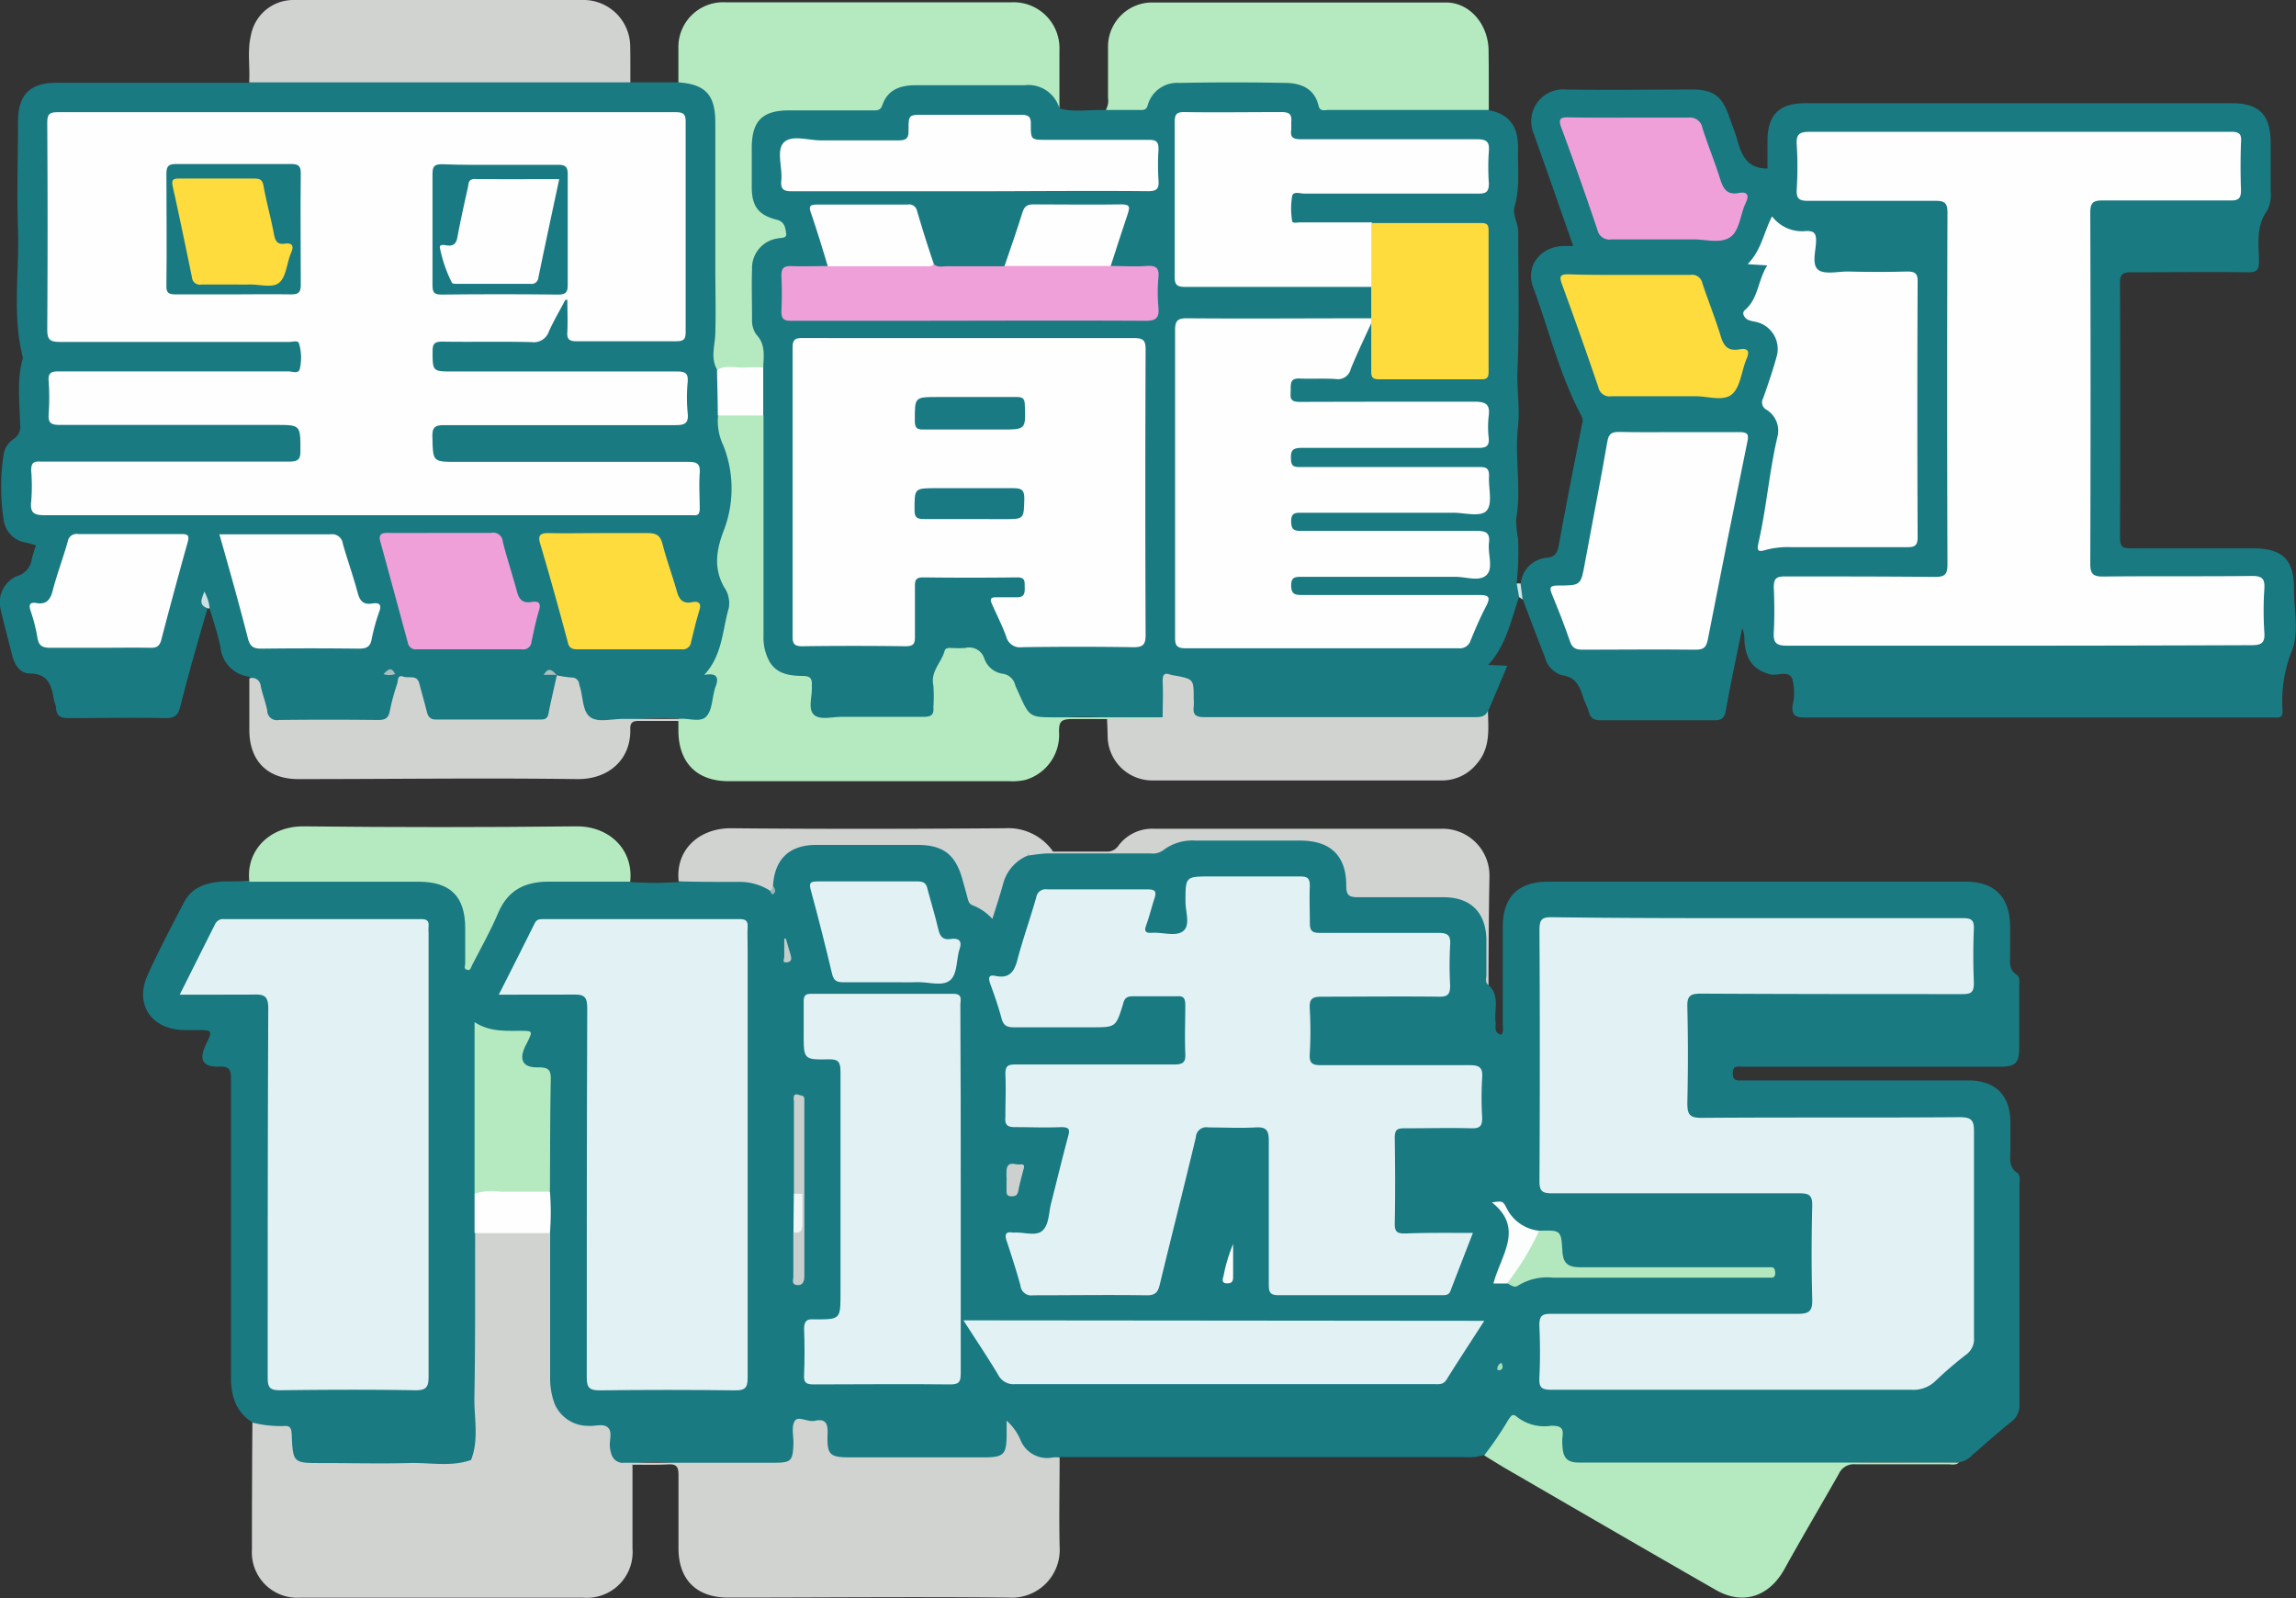 <svg id="圖層_1" data-name="圖層 1" xmlns="http://www.w3.org/2000/svg" viewBox="0 0 240.06 167.1"><rect x="0" y="0" width="240.06" height="167.1" fill="#333333" stroke="none"/><defs><style>.cls-1{fill:#197a82;}.cls-2{fill:#d1d3d1;}.cls-3{fill:#b5eac0;}.cls-4{fill:#cbe0e2;}.cls-5{fill:#d2e5e6;}.cls-6{fill:#e2f2f4;}.cls-7{fill:#b3e8bf;}.cls-8{fill:#fefefe;}.cls-9{fill:#fcfdfd;}.cls-10{fill:#c7cecd;}.cls-11{fill:#c8cfcd;}.cls-12{fill:#ccd1cf;}.cls-13{fill:#f0f6f6;}.cls-14{fill:#fafcfc;}.cls-15{fill:#c2cccb;}.cls-16{fill:#a5dfba;}.cls-17{fill:#97b7b8;}.cls-18{fill:#fedc3e;}.cls-19{fill:#f0a0d8;}.cls-20{fill:#aabebe;}.cls-21{fill:#197a83;}</style></defs><title>23</title><path class="cls-1" d="M155.63,103c1.22,1.1.58,2.55.74,3.85.06.51-.22,1.16.62,1.34.25-.37.12-.77.13-1.14,0-3.36,0-6.72,0-10.08,0-3.19,1.59-4.79,4.8-4.79q21.76,0,43.54,0c3.12,0,4.69,1.6,4.71,4.74,0,.92,0,1.84,0,2.76s-.18,1.66.69,2.25c.39.26.26.81.26,1.24q0,3.18,0,6.36c0,1.64-.41,2-2,2H182.94c-.24,0-.48,0-.72,0-.49,0-1.06-.18-1.05.7s.53.73,1.05.73H205c.32,0,.64,0,1,0,2.68.12,4.1,1.52,4.2,4.2,0,1,0,2.08,0,3.12,0,.85-.21,1.73.71,2.35.36.24.24.81.24,1.25,0,7.64,0,15.27,0,22.91a2.15,2.15,0,0,1-.85,1.86c-1.4,1.12-2.74,2.32-4.1,3.5a2.42,2.42,0,0,1-1.34.74c-3.75.15-7.51-.11-11.25.09-9.18.49-18.35.07-27.53.22h-.72c-1.61-.06-2.22-.64-2.36-2.24s-.14-1.53-1.69-1.6a4.39,4.39,0,0,1-2.09-.47c-.84-.51-1.32-.15-1.74.57-.3.51-.6,1-.95,1.52a2.51,2.51,0,0,1-1.34,1.14,5.2,5.2,0,0,1-1.88.23H112.22c-.48,0-1,0-1.43,0-2.08.75-3.2.35-5.05-2.58-.22.29-.11.62-.15.91a2,2,0,0,1-2,2c-1.23.1-2.47,0-3.71,0-3.6,0-7.2,0-10.79,0-2.06,0-3-.78-2.92-2.71.06-1-.39-1.21-2-1.2-1,0-.85.63-.87,1.22-.1,3.07-.18,3.16-3.22,3.16H73c-1.64,0-3.24-.33-4.89-.27-1.07,0-2.14.18-3.21.2-1.15-.28-1.39-1.19-1.5-2.19-.18-1.5-.17-1.5-1.58-1.59-2.75-.19-3.93-1.21-4.51-3.91a7.28,7.28,0,0,1-.18-1.54c0-5,0-10.06,0-15.09q-.06-2.12,0-4.23c0-3.67,0-7.35,0-11,0-1-.21-1.62-1.41-1.72s-1.67-1.06-1.25-2.41.42-1.34-1-1.35a7.53,7.53,0,0,1-2.5-.25c-.8-.28-1.07,0-1.06.8,0,2.16,0,4.31,0,6.47v9.7c0,1.36,0,2.72,0,4.07.06,7.39,0,14.78,0,22.17,0,1.64-.53,2.15-2.18,2.16q-7.67.06-15.34,0c-1.6,0-2.18-.6-2.4-2.22s-.19-1.49-1.71-1.63a2.53,2.53,0,0,1-2-.67c-1.68-1.11-2.13-2.78-2.13-4.67q0-15.59,0-31.19c0-1-.21-1.31-1.24-1.27-1.7.07-2.14-.72-1.4-2.26s.74-1.56-1-1.56c-.44,0-.88,0-1.32,0-3.37-.08-5.13-2.69-3.76-5.74,1.17-2.59,2.5-5.1,3.81-7.62.86-1.64,2.43-2.08,4.13-2.18.87,0,1.75,0,2.63-.07a2,2,0,0,1,1.48-.35H43.48a7.68,7.68,0,0,1,1.9.25A4.25,4.25,0,0,1,49,96.52c0,1.31,0,2.62.15,4a47.34,47.34,0,0,0,2.65-5.09,5.65,5.65,0,0,1,5.7-3.56h7a1.94,1.94,0,0,1,1.47.36,42.54,42.54,0,0,0,5,0c.09-.07.19-.19.3-.19,3-.14,6.12-.7,9.05.7.12.07.21.17.33.25.1-.21-.1-.39-.08-.59a4.24,4.24,0,0,1,4.4-4.28c3.78-.17,7.58-.18,11.36,0,2.67.12,3.9,1.22,4.59,3.77.37,1.34.77,2.59,2.16,3.23a.76.76,0,0,1,.46.68c.29-1.22.73-2.4,1.11-3.6a4.32,4.32,0,0,1,2.88-3,6.62,6.62,0,0,1,2.47-.1c2.3.13,4.61,0,6.92,0A20.64,20.64,0,0,0,124,87.62a4.27,4.27,0,0,1,1.43-.14h10.19a7.25,7.25,0,0,1,1.54.15,4.45,4.45,0,0,1,4,4.29c.21,1.54.21,1.55,1.74,1.55,2.76,0,5.52,0,8.27,0a4.19,4.19,0,0,1,4,2.16,6,6,0,0,1,.43,2.69C155.61,99.89,155.41,101.45,155.63,103Z"/><path class="cls-1" d="M159,61a3,3,0,0,1,2.79-2.69c.69-.08,1-.38,1.17-1.17.77-4.32,1.64-8.62,2.48-12.93a.9.9,0,0,0-.07-.68c-2.29-4.28-3.41-9-5.08-13.53-.82-2.24.82-4.18,3.11-4.28h1.09l-2.64-7.54c-.49-1.39-1-2.79-1.48-4.18a3.34,3.34,0,0,1,3.41-4.64c4.4.07,8.8,0,13.19,0,2.13,0,3.06.69,3.76,2.66.3.87.66,1.72.91,2.6.45,1.59,1,3,3.16,3,0-.88,0-1.86,0-2.83,0-2.82,1.23-4,4-4h44.52c2.87,0,4.07,1.2,4.09,4.08,0,1.72,0,3.44,0,5.16a3.49,3.49,0,0,1-.37,2c-1.19,1.65-.87,3.49-.85,5.29,0,.89-.22,1.16-1.13,1.15-4.08-.05-8.16,0-12.24,0-.87,0-1.16.19-1.16,1.12q.06,13.32,0,26.63c0,1,.31,1.12,1.16,1.11,4.24,0,8.48,0,12.72,0,3.14,0,4.36,1.21,4.31,4.38,0,2.19.59,4.54-.3,6.53a14.26,14.26,0,0,0-.89,6.12c0,.55-.23.7-.71.66-.2,0-.4,0-.6,0q-24.3,0-48.6,0c-1,0-1.45-.2-1.32-1.3A5.58,5.58,0,0,0,187.4,71c-.41-1-1.56-.27-2.36-.5-1.69-.48-2.51-1.47-2.65-3.52a3.24,3.24,0,0,0-.23-1.31c-.58,2.88-1.21,5.75-1.72,8.64-.15.84-.48,1-1.25,1q-5.88,0-11.76,0c-.69,0-1.12-.14-1.31-.87-.14-.53-.42-1-.6-1.56-.36-1.12-.74-2.08-2.2-2.28a2.6,2.6,0,0,1-1.77-1.82q-1.19-3.07-2.35-6.16C158.89,62.12,158.5,61.59,159,61Z"/><path class="cls-1" d="M158.83,62.43c-.86,2.39-1.3,5-3.23,7.09l2,.09-2,4.73a.92.92,0,0,1-1,.88,13.85,13.85,0,0,1-1.44,0H126.6c-1.78,0-2-.24-2-2,0-.32,0-.64,0-1a1.73,1.73,0,0,0-2.24-1.22c-.39.21-.32.61-.35,1-.08.94.18,1.92-.27,2.83-.42.42-1,.32-1.47.35-2.2.15-4.37-.2-6.57-.23a30.64,30.64,0,0,0-4.28.26,2.29,2.29,0,0,1-2.81-1.78,13,13,0,0,0-.52-1.21,2.56,2.56,0,0,0-1.55-1.55,4.23,4.23,0,0,1-2-1.71,2.28,2.28,0,0,0-3.91.17,4.66,4.66,0,0,0-.68,2.62c0,.72,0,1.44,0,2.15a1.17,1.17,0,0,1-1.27,1.28q-5.45.09-10.91,0a1.09,1.09,0,0,1-1.21-1.3c.29-2-.46-3-2.54-3.18a2.65,2.65,0,0,1-2.09-1.95,6.53,6.53,0,0,1-.44-2.35c0-7.67,0-15.34,0-23,0-1.64,0-3.27,0-4.9a5.72,5.72,0,0,0-.79-3.67A3.45,3.45,0,0,1,78.27,33c0-1.52,0-3,0-4.55a3.68,3.68,0,0,1,2.56-3.79c.32-.12.74-.18.74-.66s-.35-.62-.69-.73c-2.06-.67-2.65-2.24-2.62-4.22,0-1.2,0-2.4,0-3.59,0-3,1.29-4.25,4.24-4.28q3.9,0,7.79,0a2,2,0,0,0,2-1,3.28,3.28,0,0,1,2.93-1.59c4.12-.08,8.24-.09,12.35,0,2,0,2.8.86,3.18,2.74,1.6.45,3.22.1,4.83.18a4.75,4.75,0,0,1,2.58-.32,1.74,1.74,0,0,0,1.77-.94,3.62,3.62,0,0,1,3.37-1.91c3.75-.08,7.5-.09,11.25,0a3.68,3.68,0,0,1,3.45,2c.41.8,1.07.84,1.81.84h14a2.69,2.69,0,0,1,1.84.34c2.58.48,3.11,2.19,3.07,4.13s.21,4-.36,5.95c-.25.85.39,1.74.38,2.68,0,4.83.13,9.67-.08,14.49-.08,2,.27,3.88.06,5.81-.37,3.24.37,6.5-.2,9.75a11.68,11.68,0,0,0,.2,2,28.92,28.92,0,0,1-.15,4.65A1.64,1.64,0,0,1,158.83,62.43Z"/><path class="cls-1" d="M65.91,8.61h5a3.16,3.16,0,0,1,4,2.12,5.77,5.77,0,0,1,.27,1.89c0,7.33,0,14.67,0,22,0,1.35-.34,2.7.15,4a32.54,32.54,0,0,1,.08,4.63,3.7,3.7,0,0,0,.75,3.35.4.4,0,0,1,.09.22c.45,3.07.86,6.12-.41,9.14a5.62,5.62,0,0,0,.11,5,4,4,0,0,1,.5,3.11c-.54,1.9-.62,3.95-1.75,5.67-.11.18-.19.37,0,.51.77.43.48,1.08.36,1.69-.07.36-.17.7-.26,1-.63,2.52-1.28,2.89-3.91,2.19-2.59-.17-5.16.19-7.74.21-1.63,0-1.88-.21-2.35-1.79a3,3,0,0,1-.16-.57,2.34,2.34,0,0,0-2.08-2.25c-.25-.17-.43-.47-.73-.44a.69.69,0,0,1,.59.5,11.85,11.85,0,0,1-.8,3.72,1.21,1.21,0,0,1-1.32.82c-3.51,0-7,0-10.54,0a1.43,1.43,0,0,1-1.48-1.15c-.21-.73-.41-1.46-.64-2.18-.17-.53-.46-.95-1.08-1s-.72.52-.87,1c-.2.65-.4,1.3-.55,2a1.64,1.64,0,0,1-1.81,1.39c-3.31,0-6.63,0-9.94,0a1.76,1.76,0,0,1-1.92-1.56c-.29-1.1-.37-2.33-1.42-3.08a3.43,3.43,0,0,1-3-3.09c-.28-1.4-.76-2.75-1.15-4.13-.19-.41-.53-.75-.49-1.26-.23.51.32.8.31,1.25-1,3.45-2,6.89-2.87,10.36-.25,1-.66,1.22-1.62,1.2-3.36-.06-6.72,0-10.07,0-.76,0-1.22-.14-1.3-1,0-.31-.17-.61-.22-.93-.25-1.45-.57-2.71-2.51-2.73-1,0-1.58-.85-1.83-1.82-.43-1.66-.87-3.32-1.26-5a3,3,0,0,1,1.68-3.35A2.09,2.09,0,0,0,3.3,58.54c.12-.5.29-1,.46-1.53L2.7,56.73A2.76,2.76,0,0,1,.38,54.32a22.09,22.09,0,0,1,0-6.79,2.3,2.3,0,0,1,1-1.59,1.6,1.6,0,0,0,.72-1.65c-.05-2.18-.33-4.39.21-6.56a.93.93,0,0,0,.08-.35c-1.14-4.45-.35-9-.51-13.47-.13-3.71,0-7.44,0-11.15,0-2.86,1.23-4.1,4.07-4.11l20.15,0a2.36,2.36,0,0,1,1.6-.35H64.31A2.39,2.39,0,0,1,65.91,8.61Z"/><path class="cls-2" d="M57.52,128.9c0,5.06,0,10.12,0,15.19a7.58,7.58,0,0,0,.47,2.69,3.78,3.78,0,0,0,3.48,2.3c.71.08,1.58-.29,2.09.18s.12,1.36.21,2.06.27,1.43,1.15,1.62c.38.19.85-.09,1.21.21q0,4.36,0,8.75A4.78,4.78,0,0,1,61,167.05H31.34a4.74,4.74,0,0,1-5-5q0-6.66.05-13.31a12,12,0,0,0,3.32.36c.66-.07.76.3.79.87.13,3,.14,3,3.15,3s6.07.08,9.1,0c2.17-.07,4.37.43,6.5-.32.85-2.16.31-4.4.35-6.6.11-5.7.06-11.41.08-17.12A16.92,16.92,0,0,1,57.52,128.9Z"/><path class="cls-2" d="M66.17,153.15c-.4-.09-.85.12-1.21-.21H80.89c1.88,0,2-.19,2.07-2.06,0-.8-.23-1.79.15-2.33s1.37.18,2.11,0c1.07-.23,1.34.25,1.31,1.29-.08,2.33.19,2.54,2.49,2.54h13.66c2.34,0,2.57-.23,2.57-2.62v-1.22a5.68,5.68,0,0,1,1.44,2,3,3,0,0,0,3.38,1.85,3.5,3.5,0,0,1,.72,0c0,3.11-.07,6.23,0,9.34a5,5,0,0,1-5.28,5.31c-9.79-.1-19.57,0-29.36,0-3.32,0-5.21-1.87-5.21-5.16,0-2.56,0-5.12,0-7.67,0-.82-.2-1.15-1.06-1.1C68.65,153.18,67.41,153.14,66.17,153.15Z"/><path class="cls-3" d="M75,38.68c-.74-1.23-.25-2.51-.21-3.79.07-2.4,0-4.8,0-7.2V12.82c0-2.88-1-4-3.86-4.21,0-1.2,0-2.4,0-3.59A4.68,4.68,0,0,1,75.83.24h29.94a4.8,4.8,0,0,1,5,5c0,2,0,4.07,0,6.11a3.37,3.37,0,0,0-3.65-2.44c-3.79,0-7.59,0-11.38,0-1.6,0-2.94.45-3.5,2.12-.2.58-.63.51-1.06.51H82.53c-2.82,0-3.92,1.1-3.93,3.91,0,1.36,0,2.72,0,4.08,0,2,.66,2.95,2.6,3.44.87.22.9.85,1,1.42s-.57.45-.89.54a3.12,3.12,0,0,0-2.68,3.19c-.06,1.75,0,3.51,0,5.27a2.56,2.56,0,0,0,.44,1.58c1,1.05.77,2.26.73,3.47C78.22,39.1,76.59,38.72,75,38.68Z"/><path class="cls-3" d="M70.93,75.17c1-.13,2.25.41,2.89-.23s.62-1.84.89-2.79a1.55,1.55,0,0,1,.06-.23c.42-1,.28-1.62-1.14-1.35,1.92-2.06,1.89-4.68,2.57-7a2.94,2.94,0,0,0-.48-2.17c-1.1-1.93-.85-3.79-.09-5.82a12.21,12.21,0,0,0,0-9,5.89,5.89,0,0,1-.55-3.14,6.7,6.7,0,0,1,4.75,0q0,11.52,0,23a5.21,5.21,0,0,0,.64,2.76c.79,1.31,2.14,1.45,3.47,1.48.72,0,1,.22.94,1v.12c.06,1-.42,2.26.19,2.9s2,.23,3,.25c2.84,0,5.68,0,8.52,0,.79,0,1.07-.23,1-1a15.55,15.55,0,0,0,0-2.27c-.33-1.49.86-2.41,1.18-3.64.09-.32.44-.29.72-.29a11.52,11.52,0,0,0,1.44,0,1.65,1.65,0,0,1,2,1.15,2.41,2.41,0,0,0,1.87,1.54,1.55,1.55,0,0,1,1.34,1.17c.1.3.26.58.38.88C107.65,75,107.65,75,110.4,75c3.72,0,7.44,0,11.16,0,0,.16-.14.32-.3.34a12.36,12.36,0,0,1-5.51-.16c-1.2,0-2.4,0-3.59,0s-1.45.22-1.43,1.36a4.9,4.9,0,0,1-3.51,5,5.86,5.86,0,0,1-1.66.14H76.19c-3.33,0-5.24-1.93-5.26-5.27,0-.32,0-.64,0-1-.07,0-.1-.1-.07-.14S70.91,75.17,70.93,75.17Z"/><path class="cls-3" d="M155.66,11.5H138.87c-.36,0-.83.19-1-.41-.41-1.82-1.81-2.39-3.41-2.42q-5.58-.11-11.16,0A3.19,3.19,0,0,0,120,11c-.13.48-.4.51-.78.5l-3.6,0a2,2,0,0,0,.23-1.27c0-1.84,0-3.68,0-5.51A4.63,4.63,0,0,1,120.29.26q15.45,0,30.9,0c2.47,0,4.41,2.27,4.45,5C155.67,7.35,155.66,9.42,155.66,11.5Z"/><path class="cls-2" d="M65.91,8.61l-27.06,0c-4.27,0-8.54,0-12.8,0,.11-1.63-.21-3.27.18-4.89A4.51,4.51,0,0,1,30.74,0Q46,0,61.16,0a4.89,4.89,0,0,1,4.73,4.76C65.92,6.06,65.9,7.33,65.91,8.61Z"/><path class="cls-3" d="M155.18,152.17a35.47,35.47,0,0,0,2.55-3.76c.26-.36.42-.67.88-.26a4.69,4.69,0,0,0,3.61.92c.87,0,1.29.18,1.15,1.12a5.56,5.56,0,0,0,0,1.08c.07,1.19.52,1.65,1.72,1.65l28,0c3.92,0,7.83,0,11.74,0-.38.32-.84.17-1.26.18-3.2,0-6.4,0-9.59,0a1.72,1.72,0,0,0-1.72,1c-1.89,3.33-3.84,6.62-5.71,10-1.6,2.85-4.33,3.76-7.15,2.14-7.44-4.26-14.85-8.57-22.27-12.87Z"/><path class="cls-2" d="M70.93,75.17a1.48,1.48,0,0,1,0,.21c-1.4,0-2.79,0-4.19,0-.62,0-.86.22-.84.84.09,3.19-2.27,5.29-5.58,5.24-9.71-.13-19.42,0-29.13,0-3.22,0-5.12-1.9-5.12-5.14,0-1.8,0-3.6,0-5.39a.9.9,0,0,1,1.19.81c.18.85.51,1.68.68,2.54a1,1,0,0,0,1.19,1q5.2-.06,10.43,0c.74,0,1.07-.21,1.21-1a22.07,22.07,0,0,1,.75-2.76c.11-.31,0-1,.63-.78s1.45-.24,1.7.75.53,1.92.77,2.89c.14.56.35.86,1,.85,3.6,0,7.19,0,10.79,0,.48,0,.82,0,.94-.63.25-1.32.58-2.64.87-4h0a10.13,10.13,0,0,0,1.53.24.76.76,0,0,1,.81.69,1.55,1.55,0,0,0,.06.23c.36,1.1.26,2.59,1.08,3.21s2.31.17,3.5.2C67.11,75.17,69,75.16,70.93,75.17Z"/><path class="cls-2" d="M115.75,75.16c1.93-.17,3.88.18,5.81-.18,0-1.24.07-2.47,0-3.71,0-.65.09-1,.84-.72a3.55,3.55,0,0,0,.47.09c1.94.37,1.94.37,1.94,2.44a5.73,5.73,0,0,1,0,.83c-.11.86.28,1.07,1.09,1.07q14.2,0,28.4,0c.57,0,1-.08,1.27-.64.06,2,.26,3.92-1.2,5.56a4.64,4.64,0,0,1-3.54,1.7q-15.21,0-30.41,0A4.67,4.67,0,0,1,115.81,77C115.8,76.36,115.77,75.76,115.75,75.16Z"/><path class="cls-3" d="M65.89,92.18c-2.83,0-5.67,0-8.5,0-2.48,0-4.28.86-5.3,3.27-.79,1.87-1.8,3.65-2.73,5.46-.11.22-.16.62-.54.49s-.18-.42-.18-.64c0-1.24,0-2.48,0-3.71,0-3.3-1.53-4.85-4.84-4.86-5.47,0-10.94,0-16.41,0-.44,0-.88,0-1.32,0-.39-3.27,2.13-5.83,5.71-5.79q14.21.16,28.41,0C63.74,86.34,66.26,88.88,65.89,92.18Z"/><path class="cls-2" d="M155.63,103c-.41-.3-.21-.74-.22-1.11,0-1.24,0-2.48,0-3.72-.09-2.8-1.65-4.34-4.46-4.36-3,0-6,0-9,0-1,0-1.19-.3-1.19-1.22,0-3.1-1.64-4.69-4.76-4.7q-5.52,0-11,0a5,5,0,0,0-3.37,1,1.87,1.87,0,0,1-1.35.34c-3.6,0-7.19,0-10.79,0a19.63,19.63,0,0,0-2,.23c0-1.28.44-1.58,1.48-1l1.17.58c1.84,0,3.68,0,5.52,0a1.42,1.42,0,0,0,1.3-.65,4.4,4.4,0,0,1,3.65-1.74q15.06,0,30.12,0a4.9,4.9,0,0,1,5,5.06C155.66,95.48,155.64,99.24,155.63,103Z"/><path class="cls-2" d="M110.08,89c-.34,0-.83.09-1-.1-1-1-1.34-.37-1.63.56a4.39,4.39,0,0,0-2.58,3c-.33,1.19-.72,2.37-1.11,3.62a5.47,5.47,0,0,0-2-1.4c-.42-.13-.51-.44-.6-.8-.17-.66-.36-1.31-.55-2-.73-2.54-2-3.53-4.68-3.54-3.52,0-7,0-10.55,0-2.85,0-4.37,1.46-4.56,4.26.12.3.15.55-.29.54a5.88,5.88,0,0,0-3.38-.93c-2.06,0-4.13,0-6.19-.06-.37-3.37,2.23-5.58,5.49-5.55,9.54.09,19.08.07,28.62,0A5.7,5.7,0,0,1,110.08,89Z"/><path class="cls-4" d="M21.74,63.61c-1.09-.36-.59-1.08-.38-1.76a4.42,4.42,0,0,1,.56,1.77h-.09Z"/><path class="cls-5" d="M158.83,62.43,158.58,61h.4l.22,1.69Z"/><path class="cls-6" d="M183.63,96c7.2,0,14.4,0,21.6,0,.87,0,1.18.18,1.15,1.11q-.12,2.82,0,5.64c0,1-.27,1.19-1.2,1.19-9.12,0-18.24,0-27.36-.05-1.07,0-1.43.23-1.4,1.36q.12,5,0,10.08c0,1.17.21,1.55,1.49,1.55,9-.07,18,0,27-.07,1.27,0,1.49.37,1.48,1.53,0,7.16,0,14.32,0,21.48a2,2,0,0,1-.84,1.83,41.23,41.23,0,0,0-3.18,2.73,3.26,3.26,0,0,1-2.46.93q-18.84,0-37.68,0c-1,0-1.33-.2-1.28-1.23.09-1.84.08-3.69,0-5.52,0-1,.3-1.19,1.22-1.19,8.6,0,17.2,0,25.8,0,1.24,0,1.54-.32,1.51-1.53-.09-3.27-.08-6.56,0-9.84,0-1-.32-1.23-1.28-1.23-8.64,0-17.28,0-25.92,0-1.05,0-1.33-.24-1.32-1.31q.07-13.14,0-26.28c0-1.12.34-1.29,1.34-1.28C169.39,96,176.51,96,183.63,96Z"/><path class="cls-6" d="M154,128.91c-.82,2.12-1.59,4.08-2.34,6.05-.19.5-.57.46-1,.46-5.68,0-11.36,0-17,0-.85,0-1-.32-1-1.05,0-5,0-10.08,0-15.12,0-1.12-.31-1.44-1.41-1.37-1.63.09-3.28,0-4.92,0a1.08,1.08,0,0,0-1.29,1c-1.23,5.16-2.54,10.31-3.79,15.47-.19.78-.48,1.09-1.35,1.08-4-.06-7.92,0-11.87,0a1.13,1.13,0,0,1-1.33-1c-.43-1.58-.94-3.14-1.45-4.69-.23-.68-.09-1,.65-.86h.12c1-.08,2.32.43,3-.23s.62-1.84.87-2.8c.59-2.32,1.15-4.65,1.78-7,.22-.78.13-1-.75-1-1.6.07-3.2,0-4.8,0-.88,0-1.07-.31-1-1.11,0-1.48.07-3,0-4.44,0-.88.28-1,1.09-1,5.51,0,11,0,16.55,0,1,0,1.22-.27,1.17-1.2-.07-1.67,0-3.36,0-5,0-.62-.11-1-.85-.93-1.55,0-3.12,0-4.67,0-.67,0-.87.28-1,.86-.74,2.38-.76,2.38-3.24,2.38-2.72,0-5.44,0-8.16,0-.71,0-1.08-.17-1.28-.89-.33-1.24-.75-2.45-1.19-3.65-.21-.59-.2-1,.54-.83,1.5.32,2-.5,2.32-1.77.57-2.16,1.33-4.27,1.94-6.42a1,1,0,0,1,1.17-.86q5.22,0,10.44,0c.86,0,1,.22.74,1s-.52,1.85-.85,2.75c-.26.7,0,.83.63.79,1.11-.07,2.51.44,3.26-.2s.21-2,.22-3.09c0-2.6,0-2.6,2.64-2.6,3.12,0,6.24,0,9.36,0,.79,0,1,.22,1,1-.06,1.28,0,2.56,0,3.84,0,.84.23,1.07,1.07,1.06,4.12,0,8.24,0,12.36,0,1,0,1.31.26,1.24,1.26a39.23,39.23,0,0,0,0,4.2c0,.91-.19,1.23-1.17,1.21-4.08-.05-8.16,0-12.24,0-1,0-1.32.21-1.27,1.23a40.46,40.46,0,0,1,0,4.8c-.06,1,.36,1.14,1.23,1.13,5.16,0,10.32,0,15.48,0,1,0,1.4.22,1.32,1.31a34.46,34.46,0,0,0,0,4.19c0,.82-.2,1.12-1.06,1.1-2.36-.06-4.72,0-7.08,0-.74,0-1,.14-1,1,.05,3,.06,6,0,9,0,.89.31,1,1.1,1C149.17,128.88,151.49,128.91,154,128.91Z"/><path class="cls-6" d="M52.15,104c1.31-2.59,2.54-5,3.77-7.49.2-.41.53-.41.9-.41q10.26,0,20.52,0c.61,0,.87.17.83.81s0,1.52,0,2.28q0,22.44,0,44.87c0,1.06-.28,1.32-1.32,1.31q-7.08-.09-14.16,0c-1,0-1.34-.23-1.34-1.31,0-12.87,0-25.75.05-38.63,0-1.16-.28-1.48-1.44-1.44C57.43,104,54.88,104,52.15,104Z"/><path class="cls-6" d="M18.79,104c1.3-2.58,2.5-5,3.69-7.35a.91.91,0,0,1,.94-.55q10.32,0,20.64,0c.58,0,.8.2.75.76a5.77,5.77,0,0,0,0,.72q0,23.16,0,46.31c0,1.1-.19,1.49-1.41,1.47-4.71-.08-9.43-.06-14.15,0-1,0-1.26-.28-1.26-1.27,0-12.88,0-25.75.06-38.63,0-1.26-.37-1.52-1.53-1.47C24,104,21.5,104,18.79,104Z"/><path class="cls-6" d="M100.45,124.41c0,6.4,0,12.8,0,19.19,0,.87-.17,1.16-1.1,1.15-4.76-.06-9.52,0-14.28,0-.74,0-1.06-.15-1-1q.1-2.4,0-4.8c0-.83.3-1.06,1-1h.12c2.69,0,2.69,0,2.69-2.77,0-7.72,0-15.43,0-23.15,0-1-.24-1.3-1.25-1.27-2.6.05-2.6,0-2.6-2.62,0-1.16,0-2.32,0-3.47,0-.58.21-.77.78-.76,5,0,9.91,0,14.87,0,1,0,.73.64.73,1.14Q100.46,114.76,100.45,124.41Z"/><path class="cls-6" d="M155.19,138.1c-1.36,2.12-2.68,4.11-3.94,6.14-.36.59-.86.48-1.36.48H134c-9.28,0-18.55,0-27.83,0a1.81,1.81,0,0,1-1.82-1c-1.13-1.88-2.35-3.7-3.62-5.67Z"/><path class="cls-6" d="M93.34,102.7c-1.71,0-3.43,0-5.15,0-.65,0-1-.12-1.18-.83-.7-2.95-1.44-5.89-2.24-8.82-.19-.72-.06-.89.67-.89,3.52,0,7,0,10.55,0,.69,0,.9.3,1,.86.37,1.39.8,2.76,1.12,4.16.17.74.48,1.12,1.28,1s1.26.13.93,1.08-.18,2.6-1,3.25-2.23.15-3.39.18C95.11,102.72,94.22,102.7,93.34,102.7Z"/><path class="cls-3" d="M49.62,124.81V106.87c1.52,1,3.12.91,4.71.91,1.39,0,1.39,0,.8,1.2-.07.15-.15.29-.22.43-.68,1.45-.22,2.24,1.4,2.19,1,0,1.3.24,1.28,1.25-.08,3.91-.07,7.82-.09,11.72a1,1,0,0,1-.64.3A53,53,0,0,1,49.62,124.81Z"/><path class="cls-7" d="M160.93,128.68c2.29-.06,2.29-.06,2.43,2.17.08,1.21.55,1.65,1.86,1.65h19.06c.32,0,.64,0,.95,0s.38.35.38.63-.12.46-.42.46H162.41a5.81,5.81,0,0,0-3.66.81c-.46.33-.81-.09-1.19-.23A30,30,0,0,1,160.93,128.68Z"/><path class="cls-8" d="M49.62,124.81a6,6,0,0,1,2.72-.21c1.72,0,3.44,0,5.16,0a27.21,27.21,0,0,1,0,4.33l-7.88,0Z"/><path class="cls-9" d="M160.93,128.68a28.81,28.81,0,0,1-3.37,5.52h-1.41c.73-2.9,3.28-5.76-.16-8.48,1.15-.17,1.15-.17,1.61.74A4.28,4.28,0,0,0,160.93,128.68Z"/><path class="cls-10" d="M83.67,114.53c.5,0,.43.37.43.67,0,6.08,0,12.15,0,18.23,0,.58-.19,1-.79.93s-.35-.61-.36-.93c0-1.52,0-3,0-4.56a2,2,0,0,0,.57-1.73c0-.83,0-1.65,0-2.48-.07-3.11,0-6.21,0-9.32A1.51,1.51,0,0,1,83.67,114.53Z"/><path class="cls-11" d="M83.67,114.53a2,2,0,0,1,.23,1.14c0,3.06,0,6.11,0,9.17a.65.65,0,0,1-.89,0c0-3.23,0-6.46,0-9.7C82.93,114.56,83,114.25,83.67,114.53Z"/><path class="cls-12" d="M105.26,123.39a5.9,5.9,0,0,1,0-1.19c.19-.84.89-.39,1.37-.45.65-.09.41.37.34.69-.17.7-.38,1.38-.5,2.08-.09.46-.32.57-.73.56-.57,0-.49-.4-.5-.74s0-.64,0-1Z"/><path class="cls-13" d="M83,124.82l.89,0c0,1.07,0,2.15,0,3.22,0,.72-.28.93-.93.81Z"/><path class="cls-14" d="M128.93,130.07c0,1.24,0,2.34,0,3.43,0,.52-.17.7-.69.68s-.41-.44-.32-.74A17.07,17.07,0,0,1,128.93,130.07Z"/><path class="cls-15" d="M82.16,98.13c.17.59.35,1.18.52,1.77.08.32.11.63-.34.71-.66.12-.32-.39-.34-.59,0-.62,0-1.25,0-1.88Z"/><path class="cls-16" d="M157,142.49c.09.3.24.6-.15.77a.38.38,0,0,1-.3-.06A.69.69,0,0,1,157,142.49Z"/><path class="cls-17" d="M80.51,93.16c.23-.11.24-.33.29-.54.22.24.35.55.13.8S80.61,93.33,80.51,93.16Z"/><path class="cls-8" d="M211.05,67.51c-8.08,0-16.16,0-24.24,0-1.14,0-1.41-.35-1.35-1.41.08-1.56.07-3.12,0-4.68,0-.9.24-1.15,1.14-1.15,5.24,0,10.48,0,15.71.05,1.09,0,1.31-.3,1.31-1.34q-.06-18.34,0-36.71c0-1-.24-1.28-1.25-1.27-4.43,0-8.87,0-13.31,0-1,0-1.25-.26-1.2-1.21a38.3,38.3,0,0,0,0-4.67c-.09-1.19.4-1.34,1.42-1.34q19,0,37.91,0c2,0,4.08,0,6.12,0,.88,0,1.07.3,1,1.1q-.09,2.52,0,5c0,.84-.24,1.09-1.08,1.08-4.48,0-9,0-13.44,0-1,0-1.24.31-1.24,1.28q.06,18.36,0,36.71c0,1,.25,1.34,1.32,1.33,5.2-.06,10.4,0,15.6-.06,1.1,0,1.34.33,1.28,1.35a34.54,34.54,0,0,0,0,4.55c.09,1.17-.37,1.34-1.4,1.34C227.28,67.49,219.16,67.51,211.05,67.51Z"/><path class="cls-8" d="M184.78,27.75l-2.06-.13c1.45-1.46,1.7-3.36,2.56-5a3.92,3.92,0,0,0,3.6,1.53c.79,0,1,.24,1,1,0,1-.46,2.39.16,3s2.13.22,3.23.24q3.06.08,6.12,0c.79,0,1.11.16,1.11,1q-.06,13.38,0,26.76c0,.85-.26,1.07-1.08,1.06-4,0-8.08,0-12.12,0a9,9,0,0,0-2.73.3c-.82.26-.89,0-.7-.81.84-3.68,1.12-7.46,2-11.15a2.57,2.57,0,0,0-1.17-2.71.86.86,0,0,1-.35-1.2c.5-1.43,1-2.87,1.4-4.33a2.9,2.9,0,0,0-2.18-3.66,4.18,4.18,0,0,1-.81-.21c-.37-.2-.68-.67-.35-1C183.86,31.25,183.77,29.32,184.78,27.75Z"/><path class="cls-8" d="M175.54,45.18c2.11,0,4.23,0,6.35,0,.76,0,1,.18.81,1C181.3,53,179.9,60,178.56,66.88c-.17.86-.49,1.06-1.32,1.05-3.91-.05-7.83,0-11.75,0-.67,0-1.08-.12-1.33-.84-.56-1.66-1.21-3.29-1.88-4.92-.28-.68-.28-.95.6-.95,2.43,0,2.41,0,2.85-2.47.77-4.2,1.6-8.38,2.33-12.59.14-.84.48-1,1.24-1C171.38,45.21,173.46,45.18,175.54,45.18Z"/><path class="cls-18" d="M170.37,28.74c2.12,0,4.24,0,6.35,0a1.11,1.11,0,0,1,1.28.9c.62,1.85,1.35,3.67,1.92,5.53.31,1.05.79,1.56,1.93,1.36.89-.16,1.13.17.76,1-.53,1.25-.62,2.91-1.52,3.69s-2.53.2-3.84.21c-2.91,0-5.83,0-8.75,0a1.19,1.19,0,0,1-1.38-.94q-1.85-5.43-3.82-10.81c-.31-.85-.12-1,.72-1C166.14,28.76,168.25,28.74,170.37,28.74Z"/><path class="cls-19" d="M170.42,12.3c2,0,4.08,0,6.11,0A1.31,1.31,0,0,1,178,13.39c.58,1.82,1.31,3.59,1.88,5.41.32,1,.74,1.6,1.91,1.38.94-.18,1.12.25.73,1.05-.58,1.22-.63,2.95-1.67,3.6s-2.47.2-3.75.2c-2.87,0-5.75,0-8.62,0a1.27,1.27,0,0,1-1.46-1c-1.21-3.58-2.46-7.15-3.78-10.69-.35-.95-.06-1.09.79-1.07C166.19,12.32,168.31,12.3,170.42,12.3Z"/><path class="cls-8" d="M101.31,35.35c5.75,0,11.51,0,17.27,0,1,0,1.2.27,1.2,1.21q-.06,14.93,0,29.87c0,1-.32,1.25-1.29,1.24q-5.82-.09-11.63,0a1.48,1.48,0,0,1-1.66-1.13c-.42-1.16-1-2.27-1.49-3.4-.25-.53-.09-.71.47-.69.72,0,1.45,0,2.16,0s.82-.37.8-1,.1-1.09-.8-1.08q-4.92.06-9.84,0c-.73,0-.85.29-.84.92,0,1.76,0,3.52,0,5.28,0,.74-.14,1-1,1-3.6-.05-7.19-.05-10.79,0-.83,0-1-.29-1-1q0-15.1,0-30.23c0-.87.29-1,1.09-1C89.79,35.36,95.55,35.35,101.31,35.35Z"/><path class="cls-8" d="M143.38,33.78c-.73,1.6-1.49,3.17-2.15,4.79a1.37,1.37,0,0,1-1.57,1.06c-1.23-.09-2.48,0-3.71-.05-1-.07-1,.44-1,1.15s-.22,1.3.94,1.29C142,42,148.09,42,154.17,42c1.2,0,1.64.28,1.48,1.5a10.13,10.13,0,0,0,0,2.27c.09.87-.26,1.06-1.08,1.06-6.15,0-12.31,0-18.47,0-.91,0-1.17.23-1.12,1.13,0,.67.2.88.88.87,2.76,0,5.52,0,8.28,0,3.52,0,7,0,10.55,0,.71,0,1,.14,1,.92-.09,1.23.39,2.83-.22,3.6s-2.32.25-3.54.26c-5.28,0-10.55,0-15.83,0-.66,0-1.11,0-1.1.9s.31,1,1.11,1c6.12,0,12.23,0,18.35,0,1,0,1.34.29,1.22,1.27-.14,1.14.49,2.62-.25,3.34s-2.14.19-3.25.19c-5.35,0-10.71,0-16.07,0-.64,0-1.12,0-1.11.9s.36,1,1.13,1c6.16,0,12.32,0,18.47,0,1,0,1.32.15.79,1.16-.61,1.16-1.13,2.38-1.63,3.6a1.17,1.17,0,0,1-1.26.81q-14.28,0-28.55,0c-1,0-1.09-.37-1.09-1.2,0-4.79,0-9.59,0-14.39,0-5.88,0-11.75,0-17.63,0-1,.23-1.29,1.25-1.28,6.43.05,12.87,0,19.31,0A.36.36,0,0,1,143.38,33.78Z"/><path class="cls-8" d="M143.38,30c-6.48,0-12.95,0-19.42,0-.88,0-1.15-.19-1.14-1.11,0-5.36,0-10.71,0-16.07,0-.79.13-1.12,1-1.1,3.39.05,6.79,0,10.19,0,.81,0,1.07.25,1,1,0,.28,0,.57,0,.84-.14.88.27,1,1.08,1,6.11,0,12.23,0,18.34,0,1,0,1.32.26,1.24,1.25a23.55,23.55,0,0,0,0,3.36c0,.84-.24,1.08-1.07,1.07q-9.12,0-18.23,0c-.44,0-1.16-.27-1.27.26a8.1,8.1,0,0,0,0,2.6c0,.29.56.15.87.15,2.48,0,5,0,7.43,0a1.13,1.13,0,0,1,.35.86c.06,1.66.07,3.32,0,5A1,1,0,0,1,143.38,30Z"/><path class="cls-8" d="M101.3,20c-6.16,0-12.32,0-18.48,0-.88,0-1.22-.19-1.13-1.12.14-1.37-.56-3.19.28-4s2.58-.19,3.93-.2c2.68,0,5.36,0,8,0,.82,0,1.12-.19,1.09-1.05C95,12,95,12,96.6,12c3.36,0,6.72,0,10.08,0,.79,0,1.13.13,1.1,1,0,1.62,0,1.62,1.67,1.62,3.56,0,7.12,0,10.68,0,.8,0,1,.23,1,1a24.87,24.87,0,0,0,0,3.23c.06.88-.18,1.15-1.11,1.14C113.78,19.93,107.54,20,101.3,20Z"/><path class="cls-19" d="M116.13,27.81c1.24,0,2.48.09,3.72,0,1-.06,1.37.16,1.27,1.21a17.11,17.11,0,0,0,0,3.12c.09,1.06-.21,1.41-1.35,1.4-9.16-.05-18.32,0-27.47,0-3.2,0-6.4,0-9.6,0-.78,0-1-.22-1-1,.06-1.23.06-2.48,0-3.72,0-.82.27-1,1-1,1.28.05,2.56,0,3.84,0a1.56,1.56,0,0,1,1.11-.35c3.09,0,6.19,0,9.28,0a4.13,4.13,0,0,1,.7.14c.4.39.9.23,1.35.23,2,0,4,0,6,0a2,2,0,0,1,1.36-.37q4.2,0,8.38,0A1.83,1.83,0,0,1,116.13,27.81Z"/><path class="cls-18" d="M143.38,30l0-6.68c3.84,0,7.67,0,11.51,0,.57,0,.75.17.75.74q0,7.44,0,14.87c0,.61-.23.73-.78.73-3.55,0-7.11,0-10.67,0-.62,0-.83-.16-.82-.8,0-1.68,0-3.36,0-5V30Z"/><path class="cls-8" d="M97.64,27.61c-.27.31-.65.24-1,.23H86.55C86,26,85.42,24.1,84.79,22.26c-.27-.75-.05-.87.64-.87q4.72,0,9.45,0a.84.84,0,0,1,1,.66C96.43,23.9,97,25.75,97.64,27.61Z"/><path class="cls-8" d="M116.13,27.81l-11.1,0c.63-1.85,1.28-3.69,1.86-5.56.2-.63.46-.89,1.16-.88,3.07,0,6.15.05,9.23,0,.92,0,.84.34.63,1C117.3,24.17,116.72,26,116.13,27.81Z"/><path class="cls-8" d="M79.8,43.44H75.05c0-1.59-.06-3.18-.08-4.76,1-.59,2-.16,3.07-.26a17.2,17.2,0,0,1,1.76,0Z"/><path class="cls-8" d="M59.1,31.37c-.57,1.09-1.2,2.15-1.7,3.26a1.66,1.66,0,0,1-1.81,1.14c-3.12-.08-6.24,0-9.36-.05-.79,0-1,.22-1,1,0,2.12,0,2.12,2.14,2.12,7.8,0,15.6,0,23.39,0,.87,0,1.22.17,1.14,1.11a16.6,16.6,0,0,0,0,3.23c.13,1.15-.36,1.27-1.34,1.27-8,0-16.07,0-24.11,0-1,0-1.27.25-1.24,1.25.07,2.59,0,2.59,2.64,2.59,8,0,16.07,0,24.11,0,.92,0,1.27.2,1.2,1.17-.09,1.23,0,2.48,0,3.72,0,.5-.14.75-.68.69-.23,0-.47,0-.71,0q-33.54,0-67.07,0c-1.13,0-1.57-.23-1.44-1.42a19.47,19.47,0,0,0,0-3.24c0-.74.19-1,.94-.95,1.87,0,3.75,0,5.63,0,6.8,0,13.6,0,20.4,0,1,0,1.2-.28,1.18-1.2,0-2.63,0-2.63-2.59-2.63-7.52,0-15,0-22.55,0-1,0-1.25-.24-1.18-1.19a25,25,0,0,0,0-3.35C5,39,5.33,38.82,6.17,38.83q12,0,24,0c.41,0,1.12.34,1.2-.38a5.13,5.13,0,0,0-.12-2.58c-.13-.3-.67-.12-1-.12-8,0-16,0-24,0-1.06,0-1.31-.26-1.31-1.32q.07-10.8,0-21.59c0-.92.24-1.11,1.13-1.11q32.27,0,64.54,0c.8,0,1.08.15,1.08,1,0,7.32,0,14.63,0,21.95,0,.75-.14,1-1,1-3.48,0-7,0-10.44,0-.75,0-1-.24-.93-1,.05-1.11,0-2.23,0-3.34Z"/><path class="cls-18" d="M62.73,55.74c1.68,0,3.36,0,5,0,.95,0,1.33.29,1.55,1.18.42,1.62,1,3.19,1.46,4.8.24.89.58,1.45,1.62,1.24.77-.15,1,.18.74.93-.32,1.06-.58,2.15-.84,3.23a.87.87,0,0,1-1,.77q-5.46,0-10.92,0c-.64,0-.88-.23-1-.85-.91-3.38-1.84-6.76-2.84-10.12-.32-1,0-1.21,1-1.18C59.21,55.78,61,55.74,62.73,55.74Z"/><path class="cls-19" d="M46.06,55.72c1.76,0,3.52,0,5.27,0a1,1,0,0,1,1.24.93c.44,1.73,1,3.42,1.47,5.15.22.92.63,1.29,1.55,1.14.74-.12,1,.11.76.92-.33,1.06-.54,2.16-.78,3.24a.85.85,0,0,1-1,.79q-5.51,0-11,0a.83.83,0,0,1-.93-.7q-1.43-5.3-2.88-10.59c-.2-.73.13-.89.8-.88C42.39,55.74,44.23,55.72,46.06,55.72Z"/><path class="cls-8" d="M22.94,55.87h5.48c2,0,4.07,0,6.11,0a1.13,1.13,0,0,1,1.32,1c.49,1.72,1.1,3.42,1.56,5.15.23.86.62,1.22,1.5,1.08s1,.21.71.95a20.66,20.66,0,0,0-.76,2.77c-.14.83-.57,1-1.32,1q-5.09-.06-10.19,0c-.8,0-1.18-.17-1.41-1C25,63.15,24,59.59,22.94,55.87Z"/><path class="cls-8" d="M10.41,67.73c-1.72,0-3.45,0-5.16,0-.87,0-1.21-.25-1.34-1.08a17.71,17.71,0,0,0-.71-2.78c-.22-.66-.07-.93.6-.82,1,.18,1.45-.29,1.7-1.26.45-1.74,1.09-3.43,1.58-5.15a.93.93,0,0,1,1.09-.8q5.4,0,10.8,0c.76,0,.83.21.64.9q-1.42,5.07-2.75,10.17c-.18.69-.52.84-1.17.82C13.93,67.7,12.17,67.73,10.41,67.73Z"/><path class="cls-20" d="M41.31,70.48a1.79,1.79,0,0,1-1.21,0C40.56,70,40.92,69.66,41.31,70.48Z"/><path class="cls-20" d="M58.23,70.56H56.85c.57-1,1-.3,1.37,0Z"/><path class="cls-21" d="M101.54,41.51c1.59,0,3.19,0,4.78,0,.61,0,.81.16.83.8.1,2.6.12,2.6-2.49,2.6s-5.42,0-8.13,0c-.66,0-.87-.17-.88-.86,0-2.54-.07-2.54,2.42-2.54Z"/><path class="cls-21" d="M101.3,54.27c-1.56,0-3.12,0-4.68,0-.69,0-1-.12-1-.9,0-2.33-.05-2.33,2.31-2.33,2.68,0,5.35,0,8,0,.85,0,1.19.16,1.17,1.11-.06,2.13,0,2.13-2.15,2.13Z"/><path class="cls-21" d="M52.36,17.23c2,0,4,0,6,0,.82,0,1,.26,1,1,0,3.84,0,7.68,0,11.52,0,.72-.11,1.06-1,1.05q-6.1-.07-12.23,0c-.77,0-.91-.25-.91-1,0-3.87,0-7.75,0-11.63,0-.79.22-1,1-1C48.28,17.26,50.32,17.23,52.36,17.23Z"/><path class="cls-1" d="M24.4,30.78c-2,0-4,0-6,0-.73,0-1.05-.11-1-1,.05-3.87,0-7.75,0-11.63,0-.79.24-1,1-1,4,0,8,0,12,0,.72,0,1.06.11,1.05,1-.05,3.88,0,7.76,0,11.63,0,.81-.26,1-1,1C28.4,30.74,26.4,30.78,24.4,30.78Z"/><path class="cls-8" d="M58.47,18.73c-.75,3.51-1.48,6.9-2.18,10.3a.71.71,0,0,1-.82.65H47.79c-.19,0-.49,0-.55-.14A14.27,14.27,0,0,1,46,25.94c-.1-.46.49-.31.73-.28.74.11,1-.26,1.1-.9.33-1.72.7-3.44,1.09-5.15.09-.38,0-.89.72-.89C52.56,18.75,55.47,18.73,58.47,18.73Z"/><path class="cls-18" d="M24.78,29.75c-1.23,0-2.47,0-3.71,0a.83.83,0,0,1-1-.76c-.65-3.15-1.3-6.31-2-9.45-.17-.73,0-.88.7-.87,2.6,0,5.2,0,7.79,0,.62,0,.9.13,1,.81.3,1.69.78,3.34,1.08,5,.14.71.34,1.11,1.13,1s1,.22.65,1c-.43,1-.48,2.42-1.21,3.06s-2.15.15-3.26.21C25.58,29.77,25.18,29.75,24.78,29.75Z"/></svg>